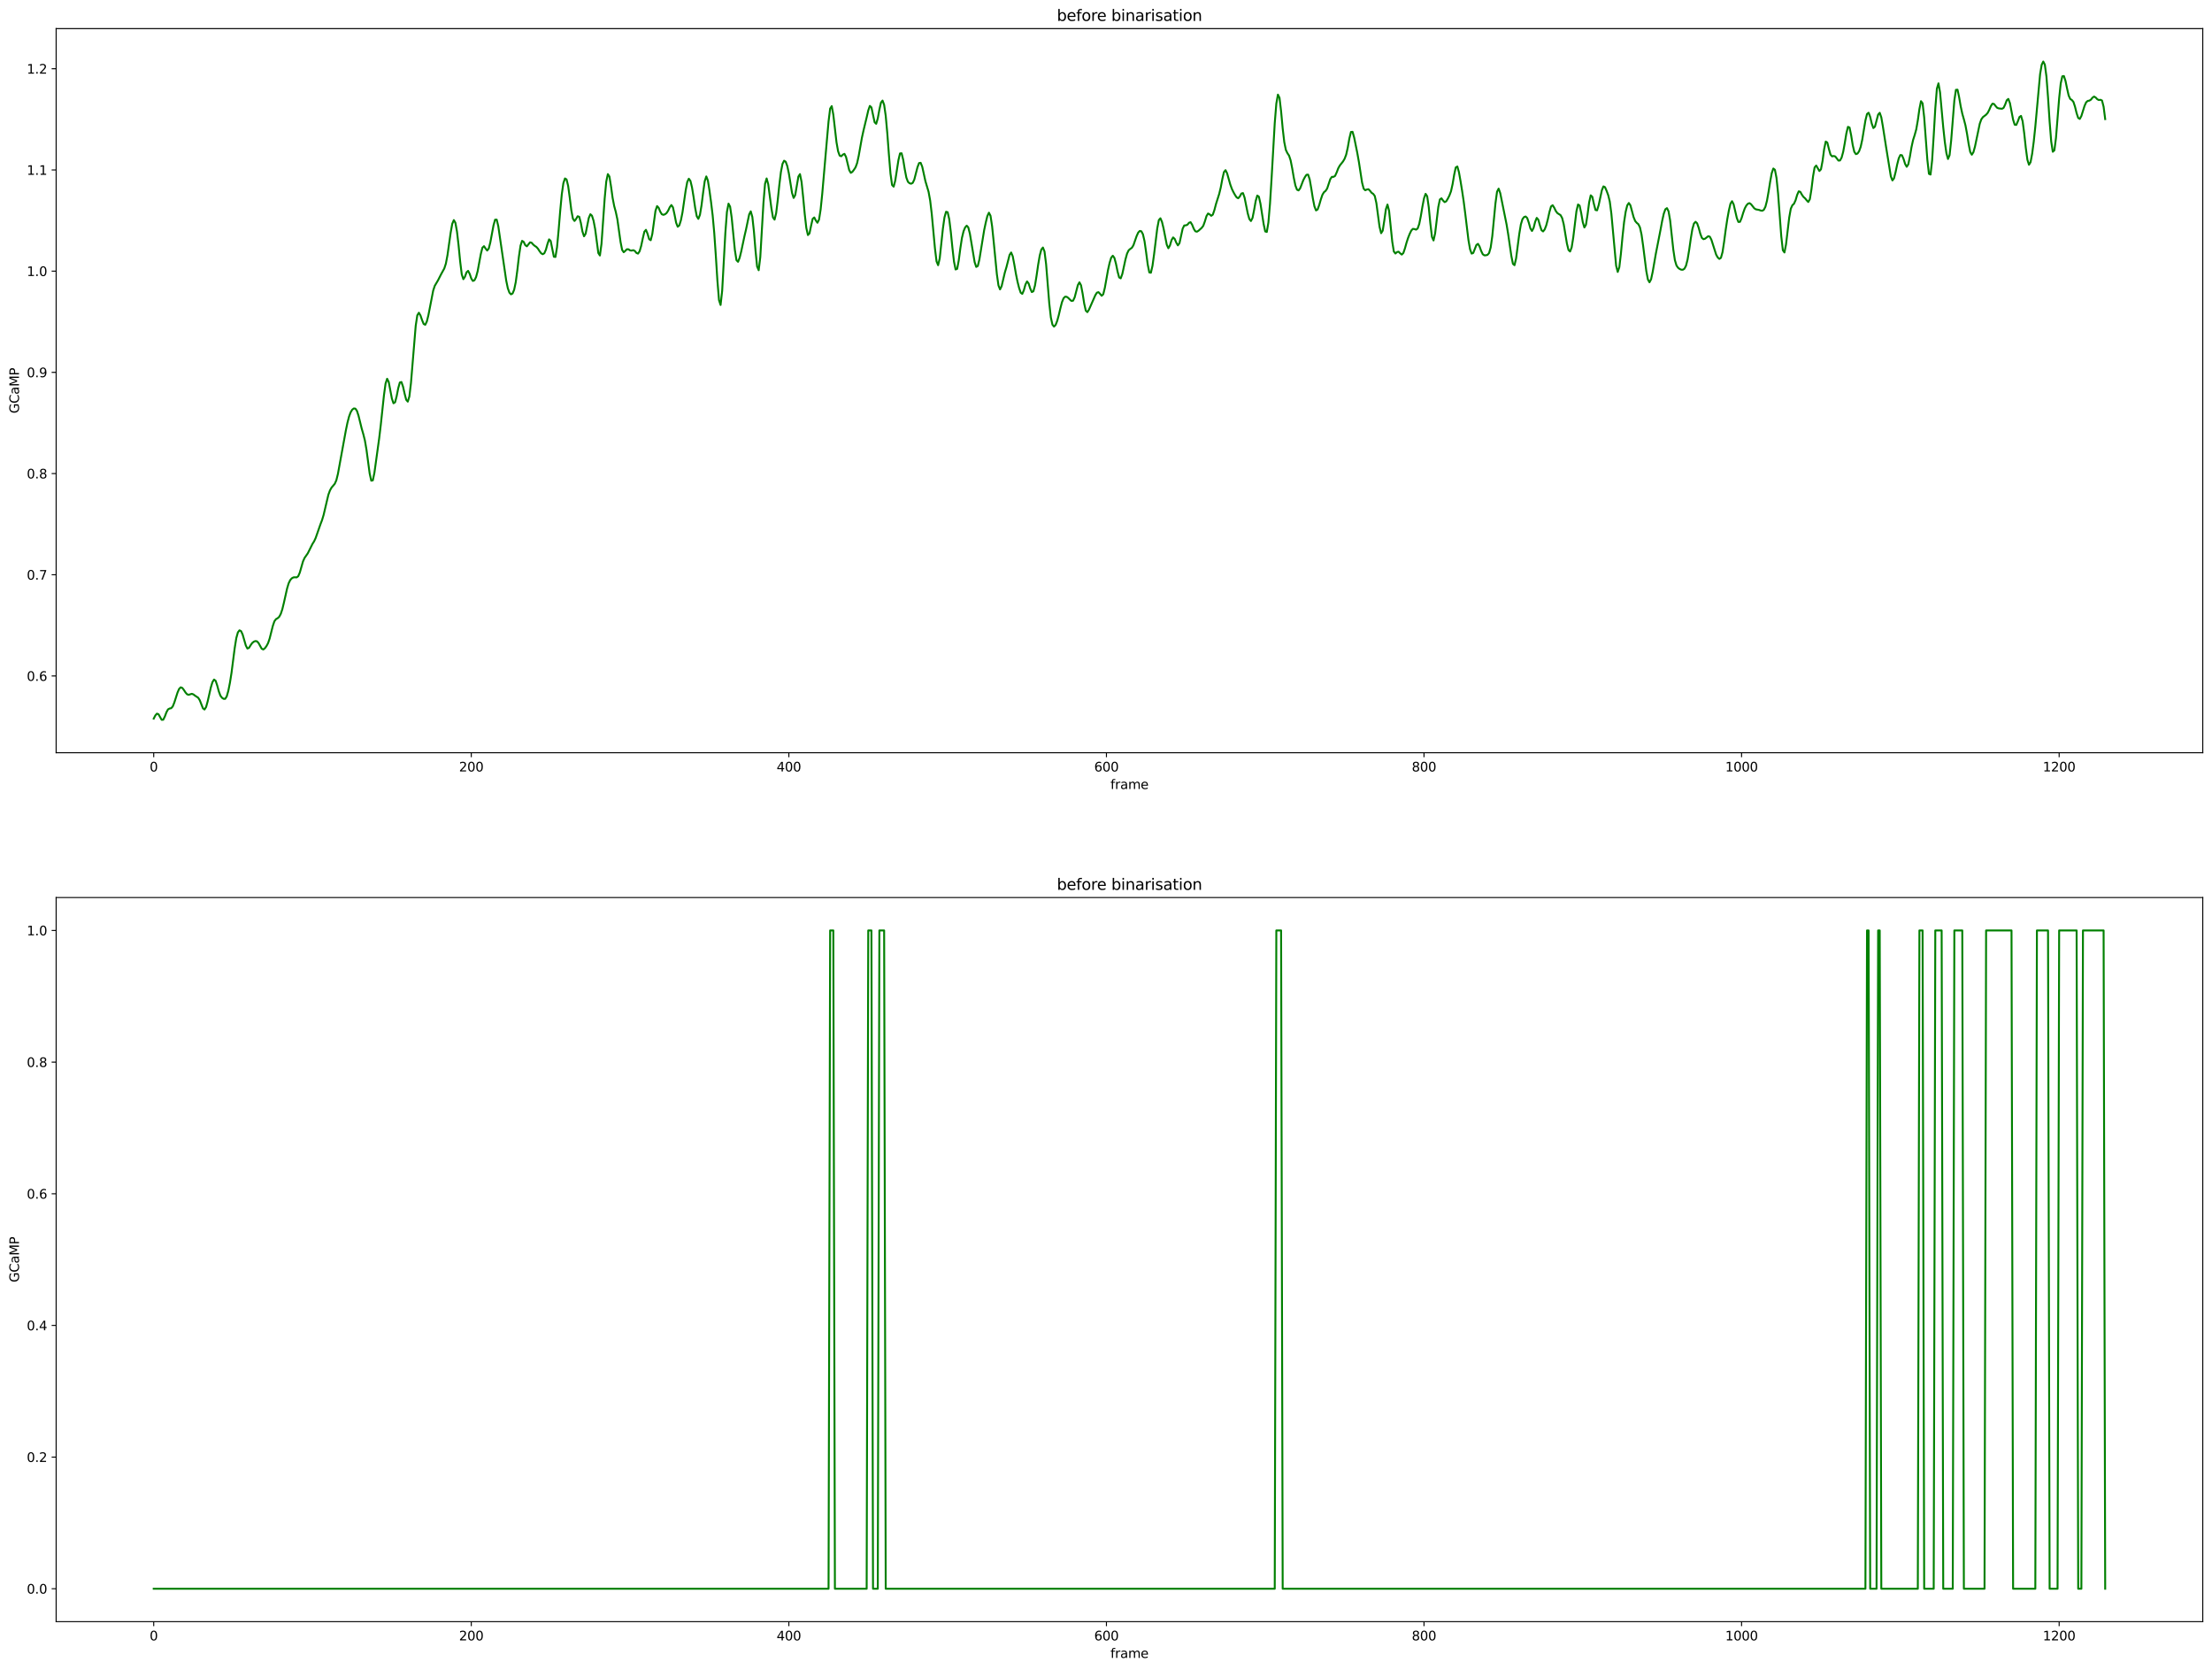 <?xml version="1.0" encoding="utf-8" standalone="no"?>
<!DOCTYPE svg PUBLIC "-//W3C//DTD SVG 1.1//EN"
  "http://www.w3.org/Graphics/SVG/1.1/DTD/svg11.dtd">
<svg height="1301.874pt" version="1.1" viewBox="0 0 1724.981 1301.874" width="1724.981pt" xmlns="http://www.w3.org/2000/svg" xmlns:xlink="http://www.w3.org/1999/xlink">
 <defs>
  <style type="text/css">*{stroke-linecap:butt;stroke-linejoin:round;}</style>
 </defs>
 <g id="figure_1">
  <g id="patch_1">
   <path d="M 0 1301.874 
L 1724.981 1301.874 
L 1724.981 0 
L 0 0 
z
" style="fill:#ffffff;"/>
  </g>
  <g id="axes_1">
   <g id="patch_2">
    <path d="M 43.781 586.864 
L 1717.781 586.864 
L 1717.781 22.318 
L 43.781 22.318 
z
" style="fill:#ffffff;"/>
   </g>
   <g id="matplotlib.axis_1">
    <g id="xtick_1">
     <g id="line2d_1">
      <defs>
       <path d="M 0 0 
L 0 3.5 
" id="m8b3dcf0c54" style="stroke:#000000;stroke-width:0.8;"/>
      </defs>
      <g>
       <use style="stroke:#000000;stroke-width:0.8;" x="119.872" xlink:href="#m8b3dcf0c54" y="586.864"/>
      </g>
     </g>
     <g id="text_1">
      <!-- 0 -->
      <g transform="translate(116.691 601.462)scale(0.1 -0.1)">
       <defs>
        <path d="M 2034 4250 
Q 1547 4250 1301 3770 
Q 1056 3291 1056 2328 
Q 1056 1369 1301 889 
Q 1547 409 2034 409 
Q 2525 409 2770 889 
Q 3016 1369 3016 2328 
Q 3016 3291 2770 3770 
Q 2525 4250 2034 4250 
z
M 2034 4750 
Q 2819 4750 3233 4129 
Q 3647 3509 3647 2328 
Q 3647 1150 3233 529 
Q 2819 -91 2034 -91 
Q 1250 -91 836 529 
Q 422 1150 422 2328 
Q 422 3509 836 4129 
Q 1250 4750 2034 4750 
z
" id="DejaVuSans-30" transform="scale(0.016)"/>
       </defs>
       <use xlink:href="#DejaVuSans-30"/>
      </g>
     </g>
    </g>
    <g id="xtick_2">
     <g id="line2d_2">
      <g>
       <use style="stroke:#000000;stroke-width:0.8;" x="367.524" xlink:href="#m8b3dcf0c54" y="586.864"/>
      </g>
     </g>
     <g id="text_2">
      <!-- 200 -->
      <g transform="translate(357.98 601.462)scale(0.1 -0.1)">
       <defs>
        <path d="M 1228 531 
L 3431 531 
L 3431 0 
L 469 0 
L 469 531 
Q 828 903 1448 1529 
Q 2069 2156 2228 2338 
Q 2531 2678 2651 2914 
Q 2772 3150 2772 3378 
Q 2772 3750 2511 3984 
Q 2250 4219 1831 4219 
Q 1534 4219 1204 4116 
Q 875 4013 500 3803 
L 500 4441 
Q 881 4594 1212 4672 
Q 1544 4750 1819 4750 
Q 2544 4750 2975 4387 
Q 3406 4025 3406 3419 
Q 3406 3131 3298 2873 
Q 3191 2616 2906 2266 
Q 2828 2175 2409 1742 
Q 1991 1309 1228 531 
z
" id="DejaVuSans-32" transform="scale(0.016)"/>
       </defs>
       <use xlink:href="#DejaVuSans-32"/>
       <use x="63.623" xlink:href="#DejaVuSans-30"/>
       <use x="127.246" xlink:href="#DejaVuSans-30"/>
      </g>
     </g>
    </g>
    <g id="xtick_3">
     <g id="line2d_3">
      <g>
       <use style="stroke:#000000;stroke-width:0.8;" x="615.175" xlink:href="#m8b3dcf0c54" y="586.864"/>
      </g>
     </g>
     <g id="text_3">
      <!-- 400 -->
      <g transform="translate(605.631 601.462)scale(0.1 -0.1)">
       <defs>
        <path d="M 2419 4116 
L 825 1625 
L 2419 1625 
L 2419 4116 
z
M 2253 4666 
L 3047 4666 
L 3047 1625 
L 3713 1625 
L 3713 1100 
L 3047 1100 
L 3047 0 
L 2419 0 
L 2419 1100 
L 313 1100 
L 313 1709 
L 2253 4666 
z
" id="DejaVuSans-34" transform="scale(0.016)"/>
       </defs>
       <use xlink:href="#DejaVuSans-34"/>
       <use x="63.623" xlink:href="#DejaVuSans-30"/>
       <use x="127.246" xlink:href="#DejaVuSans-30"/>
      </g>
     </g>
    </g>
    <g id="xtick_4">
     <g id="line2d_4">
      <g>
       <use style="stroke:#000000;stroke-width:0.8;" x="862.827" xlink:href="#m8b3dcf0c54" y="586.864"/>
      </g>
     </g>
     <g id="text_4">
      <!-- 600 -->
      <g transform="translate(853.283 601.462)scale(0.1 -0.1)">
       <defs>
        <path d="M 2113 2584 
Q 1688 2584 1439 2293 
Q 1191 2003 1191 1497 
Q 1191 994 1439 701 
Q 1688 409 2113 409 
Q 2538 409 2786 701 
Q 3034 994 3034 1497 
Q 3034 2003 2786 2293 
Q 2538 2584 2113 2584 
z
M 3366 4563 
L 3366 3988 
Q 3128 4100 2886 4159 
Q 2644 4219 2406 4219 
Q 1781 4219 1451 3797 
Q 1122 3375 1075 2522 
Q 1259 2794 1537 2939 
Q 1816 3084 2150 3084 
Q 2853 3084 3261 2657 
Q 3669 2231 3669 1497 
Q 3669 778 3244 343 
Q 2819 -91 2113 -91 
Q 1303 -91 875 529 
Q 447 1150 447 2328 
Q 447 3434 972 4092 
Q 1497 4750 2381 4750 
Q 2619 4750 2861 4703 
Q 3103 4656 3366 4563 
z
" id="DejaVuSans-36" transform="scale(0.016)"/>
       </defs>
       <use xlink:href="#DejaVuSans-36"/>
       <use x="63.623" xlink:href="#DejaVuSans-30"/>
       <use x="127.246" xlink:href="#DejaVuSans-30"/>
      </g>
     </g>
    </g>
    <g id="xtick_5">
     <g id="line2d_5">
      <g>
       <use style="stroke:#000000;stroke-width:0.8;" x="1110.478" xlink:href="#m8b3dcf0c54" y="586.864"/>
      </g>
     </g>
     <g id="text_5">
      <!-- 800 -->
      <g transform="translate(1100.934 601.462)scale(0.1 -0.1)">
       <defs>
        <path d="M 2034 2216 
Q 1584 2216 1326 1975 
Q 1069 1734 1069 1313 
Q 1069 891 1326 650 
Q 1584 409 2034 409 
Q 2484 409 2743 651 
Q 3003 894 3003 1313 
Q 3003 1734 2745 1975 
Q 2488 2216 2034 2216 
z
M 1403 2484 
Q 997 2584 770 2862 
Q 544 3141 544 3541 
Q 544 4100 942 4425 
Q 1341 4750 2034 4750 
Q 2731 4750 3128 4425 
Q 3525 4100 3525 3541 
Q 3525 3141 3298 2862 
Q 3072 2584 2669 2484 
Q 3125 2378 3379 2068 
Q 3634 1759 3634 1313 
Q 3634 634 3220 271 
Q 2806 -91 2034 -91 
Q 1263 -91 848 271 
Q 434 634 434 1313 
Q 434 1759 690 2068 
Q 947 2378 1403 2484 
z
M 1172 3481 
Q 1172 3119 1398 2916 
Q 1625 2713 2034 2713 
Q 2441 2713 2670 2916 
Q 2900 3119 2900 3481 
Q 2900 3844 2670 4047 
Q 2441 4250 2034 4250 
Q 1625 4250 1398 4047 
Q 1172 3844 1172 3481 
z
" id="DejaVuSans-38" transform="scale(0.016)"/>
       </defs>
       <use xlink:href="#DejaVuSans-38"/>
       <use x="63.623" xlink:href="#DejaVuSans-30"/>
       <use x="127.246" xlink:href="#DejaVuSans-30"/>
      </g>
     </g>
    </g>
    <g id="xtick_6">
     <g id="line2d_6">
      <g>
       <use style="stroke:#000000;stroke-width:0.8;" x="1358.129" xlink:href="#m8b3dcf0c54" y="586.864"/>
      </g>
     </g>
     <g id="text_6">
      <!-- 1000 -->
      <g transform="translate(1345.404 601.462)scale(0.1 -0.1)">
       <defs>
        <path d="M 794 531 
L 1825 531 
L 1825 4091 
L 703 3866 
L 703 4441 
L 1819 4666 
L 2450 4666 
L 2450 531 
L 3481 531 
L 3481 0 
L 794 0 
L 794 531 
z
" id="DejaVuSans-31" transform="scale(0.016)"/>
       </defs>
       <use xlink:href="#DejaVuSans-31"/>
       <use x="63.623" xlink:href="#DejaVuSans-30"/>
       <use x="127.246" xlink:href="#DejaVuSans-30"/>
       <use x="190.869" xlink:href="#DejaVuSans-30"/>
      </g>
     </g>
    </g>
    <g id="xtick_7">
     <g id="line2d_7">
      <g>
       <use style="stroke:#000000;stroke-width:0.8;" x="1605.781" xlink:href="#m8b3dcf0c54" y="586.864"/>
      </g>
     </g>
     <g id="text_7">
      <!-- 1200 -->
      <g transform="translate(1593.056 601.462)scale(0.1 -0.1)">
       <use xlink:href="#DejaVuSans-31"/>
       <use x="63.623" xlink:href="#DejaVuSans-32"/>
       <use x="127.246" xlink:href="#DejaVuSans-30"/>
       <use x="190.869" xlink:href="#DejaVuSans-30"/>
      </g>
     </g>
    </g>
    <g id="text_8">
     <!-- frame -->
     <g transform="translate(865.955 615.14)scale(0.1 -0.1)">
      <defs>
       <path d="M 2375 4863 
L 2375 4384 
L 1825 4384 
Q 1516 4384 1395 4259 
Q 1275 4134 1275 3809 
L 1275 3500 
L 2222 3500 
L 2222 3053 
L 1275 3053 
L 1275 0 
L 697 0 
L 697 3053 
L 147 3053 
L 147 3500 
L 697 3500 
L 697 3744 
Q 697 4328 969 4595 
Q 1241 4863 1831 4863 
L 2375 4863 
z
" id="DejaVuSans-66" transform="scale(0.016)"/>
       <path d="M 2631 2963 
Q 2534 3019 2420 3045 
Q 2306 3072 2169 3072 
Q 1681 3072 1420 2755 
Q 1159 2438 1159 1844 
L 1159 0 
L 581 0 
L 581 3500 
L 1159 3500 
L 1159 2956 
Q 1341 3275 1631 3429 
Q 1922 3584 2338 3584 
Q 2397 3584 2469 3576 
Q 2541 3569 2628 3553 
L 2631 2963 
z
" id="DejaVuSans-72" transform="scale(0.016)"/>
       <path d="M 2194 1759 
Q 1497 1759 1228 1600 
Q 959 1441 959 1056 
Q 959 750 1161 570 
Q 1363 391 1709 391 
Q 2188 391 2477 730 
Q 2766 1069 2766 1631 
L 2766 1759 
L 2194 1759 
z
M 3341 1997 
L 3341 0 
L 2766 0 
L 2766 531 
Q 2569 213 2275 61 
Q 1981 -91 1556 -91 
Q 1019 -91 701 211 
Q 384 513 384 1019 
Q 384 1609 779 1909 
Q 1175 2209 1959 2209 
L 2766 2209 
L 2766 2266 
Q 2766 2663 2505 2880 
Q 2244 3097 1772 3097 
Q 1472 3097 1187 3025 
Q 903 2953 641 2809 
L 641 3341 
Q 956 3463 1253 3523 
Q 1550 3584 1831 3584 
Q 2591 3584 2966 3190 
Q 3341 2797 3341 1997 
z
" id="DejaVuSans-61" transform="scale(0.016)"/>
       <path d="M 3328 2828 
Q 3544 3216 3844 3400 
Q 4144 3584 4550 3584 
Q 5097 3584 5394 3201 
Q 5691 2819 5691 2113 
L 5691 0 
L 5113 0 
L 5113 2094 
Q 5113 2597 4934 2840 
Q 4756 3084 4391 3084 
Q 3944 3084 3684 2787 
Q 3425 2491 3425 1978 
L 3425 0 
L 2847 0 
L 2847 2094 
Q 2847 2600 2669 2842 
Q 2491 3084 2119 3084 
Q 1678 3084 1418 2786 
Q 1159 2488 1159 1978 
L 1159 0 
L 581 0 
L 581 3500 
L 1159 3500 
L 1159 2956 
Q 1356 3278 1631 3431 
Q 1906 3584 2284 3584 
Q 2666 3584 2933 3390 
Q 3200 3197 3328 2828 
z
" id="DejaVuSans-6d" transform="scale(0.016)"/>
       <path d="M 3597 1894 
L 3597 1613 
L 953 1613 
Q 991 1019 1311 708 
Q 1631 397 2203 397 
Q 2534 397 2845 478 
Q 3156 559 3463 722 
L 3463 178 
Q 3153 47 2828 -22 
Q 2503 -91 2169 -91 
Q 1331 -91 842 396 
Q 353 884 353 1716 
Q 353 2575 817 3079 
Q 1281 3584 2069 3584 
Q 2775 3584 3186 3129 
Q 3597 2675 3597 1894 
z
M 3022 2063 
Q 3016 2534 2758 2815 
Q 2500 3097 2075 3097 
Q 1594 3097 1305 2825 
Q 1016 2553 972 2059 
L 3022 2063 
z
" id="DejaVuSans-65" transform="scale(0.016)"/>
      </defs>
      <use xlink:href="#DejaVuSans-66"/>
      <use x="35.205" xlink:href="#DejaVuSans-72"/>
      <use x="76.318" xlink:href="#DejaVuSans-61"/>
      <use x="137.598" xlink:href="#DejaVuSans-6d"/>
      <use x="235.01" xlink:href="#DejaVuSans-65"/>
     </g>
    </g>
   </g>
   <g id="matplotlib.axis_2">
    <g id="ytick_1">
     <g id="line2d_8">
      <defs>
       <path d="M 0 0 
L -3.5 0 
" id="m8c60f20d7f" style="stroke:#000000;stroke-width:0.8;"/>
      </defs>
      <g>
       <use style="stroke:#000000;stroke-width:0.8;" x="43.781" xlink:href="#m8c60f20d7f" y="527.021"/>
      </g>
     </g>
     <g id="text_9">
      <!-- 0.6 -->
      <g transform="translate(20.878 530.82)scale(0.1 -0.1)">
       <defs>
        <path d="M 684 794 
L 1344 794 
L 1344 0 
L 684 0 
L 684 794 
z
" id="DejaVuSans-2e" transform="scale(0.016)"/>
       </defs>
       <use xlink:href="#DejaVuSans-30"/>
       <use x="63.623" xlink:href="#DejaVuSans-2e"/>
       <use x="95.41" xlink:href="#DejaVuSans-36"/>
      </g>
     </g>
    </g>
    <g id="ytick_2">
     <g id="line2d_9">
      <g>
       <use style="stroke:#000000;stroke-width:0.8;" x="43.781" xlink:href="#m8c60f20d7f" y="448.115"/>
      </g>
     </g>
     <g id="text_10">
      <!-- 0.7 -->
      <g transform="translate(20.878 451.915)scale(0.1 -0.1)">
       <defs>
        <path d="M 525 4666 
L 3525 4666 
L 3525 4397 
L 1831 0 
L 1172 0 
L 2766 4134 
L 525 4134 
L 525 4666 
z
" id="DejaVuSans-37" transform="scale(0.016)"/>
       </defs>
       <use xlink:href="#DejaVuSans-30"/>
       <use x="63.623" xlink:href="#DejaVuSans-2e"/>
       <use x="95.41" xlink:href="#DejaVuSans-37"/>
      </g>
     </g>
    </g>
    <g id="ytick_3">
     <g id="line2d_10">
      <g>
       <use style="stroke:#000000;stroke-width:0.8;" x="43.781" xlink:href="#m8c60f20d7f" y="369.209"/>
      </g>
     </g>
     <g id="text_11">
      <!-- 0.8 -->
      <g transform="translate(20.878 373.009)scale(0.1 -0.1)">
       <use xlink:href="#DejaVuSans-30"/>
       <use x="63.623" xlink:href="#DejaVuSans-2e"/>
       <use x="95.41" xlink:href="#DejaVuSans-38"/>
      </g>
     </g>
    </g>
    <g id="ytick_4">
     <g id="line2d_11">
      <g>
       <use style="stroke:#000000;stroke-width:0.8;" x="43.781" xlink:href="#m8c60f20d7f" y="290.304"/>
      </g>
     </g>
     <g id="text_12">
      <!-- 0.9 -->
      <g transform="translate(20.878 294.103)scale(0.1 -0.1)">
       <defs>
        <path d="M 703 97 
L 703 672 
Q 941 559 1184 500 
Q 1428 441 1663 441 
Q 2288 441 2617 861 
Q 2947 1281 2994 2138 
Q 2813 1869 2534 1725 
Q 2256 1581 1919 1581 
Q 1219 1581 811 2004 
Q 403 2428 403 3163 
Q 403 3881 828 4315 
Q 1253 4750 1959 4750 
Q 2769 4750 3195 4129 
Q 3622 3509 3622 2328 
Q 3622 1225 3098 567 
Q 2575 -91 1691 -91 
Q 1453 -91 1209 -44 
Q 966 3 703 97 
z
M 1959 2075 
Q 2384 2075 2632 2365 
Q 2881 2656 2881 3163 
Q 2881 3666 2632 3958 
Q 2384 4250 1959 4250 
Q 1534 4250 1286 3958 
Q 1038 3666 1038 3163 
Q 1038 2656 1286 2365 
Q 1534 2075 1959 2075 
z
" id="DejaVuSans-39" transform="scale(0.016)"/>
       </defs>
       <use xlink:href="#DejaVuSans-30"/>
       <use x="63.623" xlink:href="#DejaVuSans-2e"/>
       <use x="95.41" xlink:href="#DejaVuSans-39"/>
      </g>
     </g>
    </g>
    <g id="ytick_5">
     <g id="line2d_12">
      <g>
       <use style="stroke:#000000;stroke-width:0.8;" x="43.781" xlink:href="#m8c60f20d7f" y="211.398"/>
      </g>
     </g>
     <g id="text_13">
      <!-- 1.0 -->
      <g transform="translate(20.878 215.197)scale(0.1 -0.1)">
       <use xlink:href="#DejaVuSans-31"/>
       <use x="63.623" xlink:href="#DejaVuSans-2e"/>
       <use x="95.41" xlink:href="#DejaVuSans-30"/>
      </g>
     </g>
    </g>
    <g id="ytick_6">
     <g id="line2d_13">
      <g>
       <use style="stroke:#000000;stroke-width:0.8;" x="43.781" xlink:href="#m8c60f20d7f" y="132.492"/>
      </g>
     </g>
     <g id="text_14">
      <!-- 1.1 -->
      <g transform="translate(20.878 136.291)scale(0.1 -0.1)">
       <use xlink:href="#DejaVuSans-31"/>
       <use x="63.623" xlink:href="#DejaVuSans-2e"/>
       <use x="95.41" xlink:href="#DejaVuSans-31"/>
      </g>
     </g>
    </g>
    <g id="ytick_7">
     <g id="line2d_14">
      <g>
       <use style="stroke:#000000;stroke-width:0.8;" x="43.781" xlink:href="#m8c60f20d7f" y="53.586"/>
      </g>
     </g>
     <g id="text_15">
      <!-- 1.2 -->
      <g transform="translate(20.878 57.385)scale(0.1 -0.1)">
       <use xlink:href="#DejaVuSans-31"/>
       <use x="63.623" xlink:href="#DejaVuSans-2e"/>
       <use x="95.41" xlink:href="#DejaVuSans-32"/>
      </g>
     </g>
    </g>
    <g id="text_16">
     <!-- GCaMP -->
     <g transform="translate(14.798 322.349)rotate(-90)scale(0.1 -0.1)">
      <defs>
       <path d="M 3809 666 
L 3809 1919 
L 2778 1919 
L 2778 2438 
L 4434 2438 
L 4434 434 
Q 4069 175 3628 42 
Q 3188 -91 2688 -91 
Q 1594 -91 976 548 
Q 359 1188 359 2328 
Q 359 3472 976 4111 
Q 1594 4750 2688 4750 
Q 3144 4750 3555 4637 
Q 3966 4525 4313 4306 
L 4313 3634 
Q 3963 3931 3569 4081 
Q 3175 4231 2741 4231 
Q 1884 4231 1454 3753 
Q 1025 3275 1025 2328 
Q 1025 1384 1454 906 
Q 1884 428 2741 428 
Q 3075 428 3337 486 
Q 3600 544 3809 666 
z
" id="DejaVuSans-47" transform="scale(0.016)"/>
       <path d="M 4122 4306 
L 4122 3641 
Q 3803 3938 3442 4084 
Q 3081 4231 2675 4231 
Q 1875 4231 1450 3742 
Q 1025 3253 1025 2328 
Q 1025 1406 1450 917 
Q 1875 428 2675 428 
Q 3081 428 3442 575 
Q 3803 722 4122 1019 
L 4122 359 
Q 3791 134 3420 21 
Q 3050 -91 2638 -91 
Q 1578 -91 968 557 
Q 359 1206 359 2328 
Q 359 3453 968 4101 
Q 1578 4750 2638 4750 
Q 3056 4750 3426 4639 
Q 3797 4528 4122 4306 
z
" id="DejaVuSans-43" transform="scale(0.016)"/>
       <path d="M 628 4666 
L 1569 4666 
L 2759 1491 
L 3956 4666 
L 4897 4666 
L 4897 0 
L 4281 0 
L 4281 4097 
L 3078 897 
L 2444 897 
L 1241 4097 
L 1241 0 
L 628 0 
L 628 4666 
z
" id="DejaVuSans-4d" transform="scale(0.016)"/>
       <path d="M 1259 4147 
L 1259 2394 
L 2053 2394 
Q 2494 2394 2734 2622 
Q 2975 2850 2975 3272 
Q 2975 3691 2734 3919 
Q 2494 4147 2053 4147 
L 1259 4147 
z
M 628 4666 
L 2053 4666 
Q 2838 4666 3239 4311 
Q 3641 3956 3641 3272 
Q 3641 2581 3239 2228 
Q 2838 1875 2053 1875 
L 1259 1875 
L 1259 0 
L 628 0 
L 628 4666 
z
" id="DejaVuSans-50" transform="scale(0.016)"/>
      </defs>
      <use xlink:href="#DejaVuSans-47"/>
      <use x="77.49" xlink:href="#DejaVuSans-43"/>
      <use x="147.314" xlink:href="#DejaVuSans-61"/>
      <use x="208.594" xlink:href="#DejaVuSans-4d"/>
      <use x="294.873" xlink:href="#DejaVuSans-50"/>
     </g>
    </g>
   </g>
   <g id="line2d_15">
    <path clip-path="url(#p23403ece9e)" d="M 119.872 560.256 
L 121.11 557.843 
L 122.349 556.4 
L 123.587 556.835 
L 126.063 561.202 
L 127.302 561.136 
L 128.54 558.652 
L 129.778 555.356 
L 131.016 553.077 
L 132.255 552.382 
L 133.493 552.149 
L 134.731 550.754 
L 135.97 547.66 
L 138.446 539.923 
L 139.684 537.107 
L 140.923 535.868 
L 142.161 536.338 
L 143.399 537.939 
L 144.637 539.858 
L 145.876 541.291 
L 147.114 541.692 
L 149.59 540.941 
L 150.829 541.39 
L 152.067 542.345 
L 154.543 543.975 
L 155.782 545.926 
L 158.258 552.228 
L 159.496 553.16 
L 160.735 551.186 
L 161.973 546.705 
L 164.449 535.845 
L 165.688 531.803 
L 166.926 529.808 
L 168.164 530.771 
L 169.402 534.48 
L 170.641 539.051 
L 171.879 542.381 
L 173.117 544.026 
L 174.355 544.838 
L 175.594 544.853 
L 176.832 542.92 
L 178.07 538.524 
L 179.309 532.296 
L 180.547 524.523 
L 183.023 505.289 
L 184.262 497.521 
L 185.5 493.067 
L 186.738 491.45 
L 187.976 492.038 
L 189.215 494.685 
L 191.691 503.255 
L 192.929 505.613 
L 194.168 505.126 
L 195.406 503.099 
L 196.644 501.327 
L 197.882 500.312 
L 199.121 499.812 
L 200.359 499.99 
L 201.597 501.296 
L 204.074 505.754 
L 205.312 506.362 
L 206.55 505.423 
L 207.788 503.765 
L 209.027 501.451 
L 210.265 497.858 
L 212.741 488.039 
L 213.98 484.402 
L 215.218 482.703 
L 216.456 482.028 
L 217.694 480.939 
L 218.933 478.678 
L 220.171 474.962 
L 221.409 469.874 
L 223.886 458.807 
L 225.124 454.701 
L 226.362 452.188 
L 227.601 450.842 
L 228.839 450.16 
L 230.077 450.079 
L 231.315 450.175 
L 232.554 449.275 
L 233.792 446.417 
L 236.268 437.759 
L 237.507 434.984 
L 239.983 431.459 
L 243.698 424.032 
L 244.936 422.075 
L 246.174 419.412 
L 249.889 408.785 
L 251.127 405.563 
L 252.366 401.46 
L 256.08 385.706 
L 257.319 382.356 
L 258.557 380.142 
L 261.033 377.235 
L 262.272 374.479 
L 263.51 369.511 
L 269.701 335.617 
L 270.94 329.638 
L 272.178 324.862 
L 273.416 321.493 
L 274.654 319.426 
L 275.893 318.447 
L 277.131 318.579 
L 278.369 320.354 
L 279.607 324.16 
L 282.084 334.201 
L 283.322 338.485 
L 284.56 343.435 
L 285.799 350.695 
L 288.275 369.153 
L 289.513 374.755 
L 290.752 374.491 
L 291.99 368.531 
L 295.705 341.644 
L 296.943 331.289 
L 299.419 308.138 
L 300.658 299.089 
L 301.896 295.3 
L 303.134 297.784 
L 305.611 310.771 
L 306.849 314.396 
L 308.087 313.649 
L 309.326 308.908 
L 310.564 302.622 
L 311.802 298.21 
L 313.04 297.835 
L 314.279 301.356 
L 315.517 306.86 
L 316.755 311.65 
L 317.993 313.13 
L 319.232 309.15 
L 320.47 298.81 
L 324.185 253.976 
L 325.423 245.82 
L 326.661 243.827 
L 327.899 245.949 
L 329.138 249.544 
L 330.376 252.576 
L 331.614 253.214 
L 332.852 250.688 
L 334.091 245.707 
L 337.805 226.589 
L 339.044 222.838 
L 341.52 218.646 
L 343.997 213.79 
L 346.473 209.301 
L 347.711 205.493 
L 348.95 198.983 
L 351.426 181.473 
L 352.665 174.531 
L 353.903 171.593 
L 355.141 173.731 
L 356.379 180.605 
L 357.618 191.373 
L 358.856 203.936 
L 360.094 213.924 
L 361.332 217.665 
L 362.571 215.807 
L 363.809 212.333 
L 365.047 211.166 
L 366.285 213.535 
L 367.524 217.158 
L 368.762 219.037 
L 370 218.511 
L 371.238 216.034 
L 372.477 211.443 
L 374.953 198.069 
L 376.191 193.124 
L 377.43 191.93 
L 378.668 193.756 
L 379.906 195.324 
L 381.144 193.775 
L 382.383 188.904 
L 384.859 175.671 
L 386.097 171.273 
L 387.336 171.243 
L 388.574 176.323 
L 394.765 218.775 
L 396.004 224.721 
L 397.242 228.134 
L 398.48 229.477 
L 399.718 228.825 
L 400.957 225.858 
L 402.195 219.942 
L 403.433 210.716 
L 404.671 200.031 
L 405.91 191.542 
L 407.148 187.779 
L 408.386 188.575 
L 409.624 191.149 
L 410.863 192.032 
L 413.339 188.954 
L 414.577 189.261 
L 415.816 190.675 
L 417.054 191.732 
L 418.292 192.522 
L 419.53 193.906 
L 420.769 195.84 
L 422.007 197.49 
L 423.245 198.196 
L 424.483 197.463 
L 425.722 194.658 
L 426.96 190.127 
L 428.198 186.613 
L 429.436 187.841 
L 431.913 200.141 
L 433.151 200.344 
L 434.39 192.739 
L 435.628 179.436 
L 436.866 164.425 
L 438.104 151.428 
L 439.343 142.788 
L 440.581 139.133 
L 441.819 139.899 
L 443.057 144.96 
L 444.296 153.987 
L 445.534 163.924 
L 446.772 170.51 
L 448.01 172.267 
L 449.249 170.725 
L 450.487 168.593 
L 451.725 169.043 
L 452.963 173.782 
L 454.202 180.484 
L 455.44 184.232 
L 456.678 182.242 
L 459.155 169.919 
L 460.393 167.033 
L 461.631 168.173 
L 462.869 172.066 
L 464.108 178.574 
L 466.584 197.259 
L 467.822 199.195 
L 469.061 190.145 
L 471.537 154.808 
L 472.775 141.574 
L 474.014 135.749 
L 475.252 137.632 
L 476.49 145.323 
L 477.729 154.248 
L 478.967 160.665 
L 480.205 165.192 
L 481.443 170.987 
L 483.92 188.611 
L 485.158 194.837 
L 486.396 196.644 
L 487.635 195.582 
L 488.873 194.313 
L 490.111 194.378 
L 491.349 195.212 
L 492.588 195.38 
L 493.826 195.04 
L 495.064 195.662 
L 496.302 197.202 
L 497.541 197.741 
L 498.779 195.904 
L 500.017 191.71 
L 501.255 185.901 
L 502.494 180.647 
L 503.732 179.181 
L 504.97 182.235 
L 506.208 186.443 
L 507.447 187.294 
L 508.685 182.425 
L 511.161 164.393 
L 512.4 160.69 
L 513.638 162.01 
L 514.876 165.015 
L 516.114 167.039 
L 517.353 167.496 
L 518.591 167.059 
L 519.829 166.074 
L 521.068 164.176 
L 522.306 161.534 
L 523.544 159.862 
L 524.782 161.643 
L 526.021 167.297 
L 527.259 173.643 
L 528.497 176.776 
L 529.735 175.739 
L 530.974 171.809 
L 532.212 165.652 
L 534.688 148.585 
L 535.927 141.912 
L 537.165 139.329 
L 538.403 140.987 
L 539.641 146.064 
L 540.88 153.634 
L 542.118 162.085 
L 543.356 168.602 
L 544.594 170.629 
L 545.833 167.506 
L 547.071 160.087 
L 548.309 150.229 
L 549.547 141.327 
L 550.786 137.553 
L 552.024 140.723 
L 553.262 148.483 
L 554.5 157.566 
L 555.739 167.822 
L 556.977 181.439 
L 558.215 199.276 
L 559.453 218.752 
L 560.692 233.972 
L 561.93 237.771 
L 563.168 226.663 
L 565.645 181.636 
L 566.883 165.213 
L 568.121 158.771 
L 569.36 161.127 
L 570.598 169.741 
L 573.074 194.943 
L 574.313 202.842 
L 575.551 204.114 
L 576.789 201.048 
L 578.027 196.019 
L 580.504 184.353 
L 581.742 179.045 
L 584.219 167.198 
L 585.457 164.771 
L 586.695 169.118 
L 587.933 180.415 
L 589.172 195.359 
L 590.41 207.774 
L 591.648 210.686 
L 592.886 200.481 
L 595.363 158.161 
L 596.601 143.287 
L 597.839 139.129 
L 599.078 143.61 
L 601.554 162.322 
L 602.792 169.54 
L 604.031 171.225 
L 605.269 166.173 
L 606.507 156.005 
L 607.746 144.177 
L 608.984 134.11 
L 610.222 127.744 
L 611.46 125.305 
L 612.699 126.084 
L 613.937 129.426 
L 615.175 135.174 
L 617.652 150.398 
L 618.89 154.321 
L 620.128 152.095 
L 622.605 137.686 
L 623.843 135.747 
L 625.081 141.849 
L 626.319 153.745 
L 627.558 166.925 
L 628.796 177.726 
L 630.034 183.25 
L 631.272 181.962 
L 632.511 175.988 
L 633.749 170.577 
L 634.987 169.544 
L 636.225 171.929 
L 637.464 173.666 
L 638.702 171.228 
L 639.94 163.405 
L 641.178 151.411 
L 644.893 108.648 
L 646.131 94.658 
L 647.37 84.66 
L 648.608 82.741 
L 649.846 89.409 
L 652.323 110.9 
L 653.561 117.908 
L 654.799 121.343 
L 656.038 121.827 
L 657.276 120.569 
L 658.514 119.954 
L 659.752 122.337 
L 662.229 132.608 
L 663.467 134.748 
L 664.705 133.989 
L 665.944 132.329 
L 667.182 130.452 
L 668.42 127.106 
L 669.658 121.414 
L 672.135 107.433 
L 673.373 101.775 
L 675.85 91.509 
L 677.088 86.151 
L 678.326 82.579 
L 679.564 83.731 
L 682.041 95.304 
L 683.279 96.515 
L 684.517 92.318 
L 685.756 85.517 
L 686.994 80.024 
L 688.232 78.409 
L 689.471 81.702 
L 690.709 90.312 
L 691.947 103.935 
L 693.185 120.427 
L 694.424 135.349 
L 695.662 144.222 
L 696.9 145.525 
L 698.138 140.857 
L 700.615 124.842 
L 701.853 119.618 
L 703.091 119.5 
L 704.33 124.492 
L 705.568 132.081 
L 706.806 138.482 
L 708.044 141.739 
L 709.283 142.872 
L 710.521 143.238 
L 711.759 142.597 
L 712.997 139.998 
L 715.474 130.382 
L 716.712 127.15 
L 717.95 126.926 
L 719.189 129.981 
L 721.665 141.251 
L 724.142 149.588 
L 725.38 156.427 
L 726.618 166.886 
L 729.095 193.644 
L 730.333 203.752 
L 731.571 206.762 
L 732.81 201.542 
L 735.286 178.343 
L 736.524 169.468 
L 737.763 165.105 
L 739.001 165.447 
L 740.239 170.862 
L 741.477 180.901 
L 742.716 193.144 
L 743.954 203.963 
L 745.192 210.1 
L 746.43 209.603 
L 747.669 202.979 
L 748.907 193.601 
L 750.145 185.521 
L 751.383 180.397 
L 752.622 177.347 
L 753.86 175.937 
L 755.098 177.291 
L 756.336 182.148 
L 760.051 204.379 
L 761.289 208.099 
L 762.528 207.393 
L 763.766 202.26 
L 767.481 179.396 
L 768.719 173.54 
L 769.957 168.47 
L 771.195 165.822 
L 772.434 168.246 
L 773.672 176.438 
L 774.91 188.44 
L 777.387 213.836 
L 778.625 222.501 
L 779.863 225.631 
L 781.102 223.114 
L 783.578 212.552 
L 784.816 208.416 
L 787.293 198.748 
L 788.531 196.862 
L 789.769 199.823 
L 791.008 206.311 
L 792.246 213.509 
L 793.484 219.61 
L 794.722 224.505 
L 795.961 228.176 
L 797.199 229.128 
L 798.437 226.301 
L 799.675 221.801 
L 800.914 219.416 
L 802.152 221.004 
L 803.39 224.913 
L 804.628 227.709 
L 805.867 227.114 
L 807.105 222.608 
L 808.343 214.985 
L 809.581 206.406 
L 810.82 199.213 
L 812.058 194.549 
L 813.296 192.98 
L 814.534 196.09 
L 815.773 205.875 
L 818.249 236.557 
L 819.488 247.511 
L 820.726 253.122 
L 821.964 254.622 
L 823.202 253.329 
L 824.441 250.168 
L 825.679 245.634 
L 826.917 240.342 
L 828.155 235.587 
L 829.394 232.525 
L 830.632 231.304 
L 831.87 231.421 
L 833.108 232.307 
L 834.347 233.576 
L 835.585 234.661 
L 836.823 234.413 
L 838.061 231.815 
L 840.538 222.292 
L 841.776 220.112 
L 843.014 222.413 
L 844.253 228.857 
L 845.491 236.702 
L 846.729 242.178 
L 847.967 243.354 
L 849.206 241.425 
L 854.159 230.155 
L 855.397 228.18 
L 856.635 227.782 
L 857.873 229.098 
L 859.112 230.589 
L 860.35 229.42 
L 861.588 224.359 
L 864.065 210.485 
L 865.303 204.937 
L 866.541 200.91 
L 867.78 199.373 
L 869.018 201.011 
L 870.256 205.579 
L 871.494 211.627 
L 872.733 216.29 
L 873.971 217.017 
L 875.209 213.635 
L 877.686 202.152 
L 878.924 197.708 
L 880.162 195.151 
L 881.4 194.06 
L 882.639 193.22 
L 883.877 191.219 
L 886.353 184.095 
L 887.592 181.363 
L 888.83 180.06 
L 890.068 180.336 
L 891.306 182.674 
L 892.545 188.098 
L 893.783 196.75 
L 895.021 206.199 
L 896.259 212.375 
L 897.498 212.638 
L 898.736 207.29 
L 899.974 198.33 
L 902.451 178.112 
L 903.689 171.618 
L 904.927 170.18 
L 906.166 173.032 
L 907.404 178.201 
L 909.88 190.787 
L 911.119 193.544 
L 912.357 191.372 
L 913.595 187.2 
L 914.833 185.121 
L 916.072 186.269 
L 917.31 189.209 
L 918.548 191.302 
L 919.786 189.618 
L 922.263 178.308 
L 923.501 175.787 
L 924.739 175.694 
L 925.978 175.204 
L 927.216 173.685 
L 928.454 173.239 
L 929.692 175.251 
L 930.931 178.348 
L 932.169 180.335 
L 933.407 180.642 
L 934.645 179.884 
L 937.122 177.648 
L 938.36 176.027 
L 939.598 172.601 
L 940.837 168.507 
L 942.075 166.464 
L 943.313 167.102 
L 944.551 168.258 
L 945.79 167.354 
L 947.028 163.756 
L 948.266 159.062 
L 950.743 151.261 
L 951.981 146.156 
L 953.219 139.576 
L 954.458 134.167 
L 955.696 132.669 
L 956.934 135.127 
L 959.411 143.857 
L 960.649 147.26 
L 961.887 149.838 
L 963.125 152.037 
L 964.364 153.899 
L 965.602 154.573 
L 966.84 153.195 
L 968.078 150.865 
L 969.317 150.545 
L 970.555 154.086 
L 973.031 166.386 
L 974.27 170.746 
L 975.508 172.335 
L 976.746 169.952 
L 977.984 163.791 
L 979.223 156.697 
L 980.461 152.472 
L 981.699 153.317 
L 982.937 158.774 
L 985.414 174.632 
L 986.652 180.447 
L 987.891 180.844 
L 989.129 173.505 
L 990.367 158.982 
L 991.605 139.244 
L 994.082 95.941 
L 995.32 80.742 
L 996.558 73.772 
L 997.797 76.261 
L 999.035 86.792 
L 1000.273 100.098 
L 1001.511 110.777 
L 1002.75 116.878 
L 1003.988 119.46 
L 1005.226 121.275 
L 1006.464 125.026 
L 1007.703 131.307 
L 1008.941 138.571 
L 1010.179 144.582 
L 1011.417 147.87 
L 1012.656 148.457 
L 1013.894 146.851 
L 1016.37 140.416 
L 1017.609 138.047 
L 1018.847 136.261 
L 1020.085 136.134 
L 1021.323 139.796 
L 1022.562 146.872 
L 1023.8 154.687 
L 1025.038 160.943 
L 1026.276 164.048 
L 1027.515 163.327 
L 1028.753 159.896 
L 1029.991 155.604 
L 1031.23 151.931 
L 1032.468 149.853 
L 1033.706 148.86 
L 1034.944 147.014 
L 1037.421 139.592 
L 1038.659 137.869 
L 1039.897 137.9 
L 1041.136 137.158 
L 1042.374 134.429 
L 1043.612 131.197 
L 1044.85 128.993 
L 1047.327 125.881 
L 1048.565 123.787 
L 1049.803 120.521 
L 1051.042 114.965 
L 1052.28 107.926 
L 1053.518 102.884 
L 1054.756 102.764 
L 1055.995 107.103 
L 1058.471 119.313 
L 1059.709 126.297 
L 1062.186 142.393 
L 1063.424 147.107 
L 1064.662 148.341 
L 1065.901 147.741 
L 1067.139 147.524 
L 1068.377 148.74 
L 1069.615 150.335 
L 1070.854 151.138 
L 1072.092 152.811 
L 1073.33 158.286 
L 1075.807 176.819 
L 1077.045 181.816 
L 1078.283 179.822 
L 1079.522 171.933 
L 1080.76 163.13 
L 1081.998 159.48 
L 1083.236 164.282 
L 1085.713 188.38 
L 1086.951 196.073 
L 1088.189 197.654 
L 1089.428 196.503 
L 1090.666 196.229 
L 1091.904 197.496 
L 1093.142 198.479 
L 1094.381 197.241 
L 1095.619 193.628 
L 1096.857 189.197 
L 1098.095 185.397 
L 1099.334 182.281 
L 1100.572 179.725 
L 1101.81 178.433 
L 1103.048 178.59 
L 1104.287 179.054 
L 1105.525 178.155 
L 1106.763 174.629 
L 1108.001 168.471 
L 1109.24 161.13 
L 1110.478 154.646 
L 1111.716 151.127 
L 1112.954 152.997 
L 1114.193 161.601 
L 1115.431 174.268 
L 1116.669 184.672 
L 1117.908 187.476 
L 1119.146 181.974 
L 1121.622 161.443 
L 1122.861 155.492 
L 1124.099 154.62 
L 1125.337 156.352 
L 1126.575 157.584 
L 1127.814 156.935 
L 1129.052 154.899 
L 1130.29 152.44 
L 1131.528 149.148 
L 1132.767 143.605 
L 1134.005 136.256 
L 1135.243 130.52 
L 1136.481 129.824 
L 1137.72 134.217 
L 1138.958 141.159 
L 1140.196 148.782 
L 1141.434 157.115 
L 1142.673 166.802 
L 1145.149 187.253 
L 1146.387 194.365 
L 1147.626 197.722 
L 1148.864 197.262 
L 1151.34 190.987 
L 1152.579 190.113 
L 1153.817 192.197 
L 1155.055 195.639 
L 1156.293 198.204 
L 1157.532 199.083 
L 1158.77 199.032 
L 1160.008 198.688 
L 1161.247 197.242 
L 1162.485 192.872 
L 1163.723 184.166 
L 1166.2 158.51 
L 1167.438 149.459 
L 1168.676 147.072 
L 1169.914 150.504 
L 1174.867 174.959 
L 1176.106 182.492 
L 1178.582 199.511 
L 1179.82 205.696 
L 1181.059 206.756 
L 1182.297 201.498 
L 1184.773 182.417 
L 1186.012 174.994 
L 1187.25 170.887 
L 1188.488 169.233 
L 1189.726 168.797 
L 1190.965 170.004 
L 1192.203 173.622 
L 1193.441 178.074 
L 1194.679 180.078 
L 1195.918 177.774 
L 1197.156 172.941 
L 1198.394 169.88 
L 1199.632 171.3 
L 1200.871 175.72 
L 1202.109 179.482 
L 1203.347 180.435 
L 1204.586 178.88 
L 1205.824 175.685 
L 1207.062 170.944 
L 1208.3 165.28 
L 1209.539 160.978 
L 1210.777 160.006 
L 1212.015 161.895 
L 1213.253 164.49 
L 1214.492 166.156 
L 1216.968 167.734 
L 1218.206 169.985 
L 1219.445 174.884 
L 1221.921 189.854 
L 1223.159 194.899 
L 1224.398 196.082 
L 1225.636 192.867 
L 1226.874 185.128 
L 1229.351 164.698 
L 1230.589 159.429 
L 1231.827 160.284 
L 1233.065 166.104 
L 1234.304 173.278 
L 1235.542 177.344 
L 1236.78 175.215 
L 1238.018 167.281 
L 1239.257 157.81 
L 1240.495 152.286 
L 1241.733 153.433 
L 1242.972 158.991 
L 1244.21 163.719 
L 1245.448 163.983 
L 1246.686 159.951 
L 1249.163 148.391 
L 1250.401 145.318 
L 1251.639 145.916 
L 1252.878 148.799 
L 1254.116 152.132 
L 1255.354 157.141 
L 1256.592 166.6 
L 1260.307 207.166 
L 1261.545 212.012 
L 1262.784 208.406 
L 1264.022 197.84 
L 1265.26 184.7 
L 1266.498 173.255 
L 1267.737 165.144 
L 1268.975 160.12 
L 1270.213 158.263 
L 1271.451 160.109 
L 1273.928 169.289 
L 1275.166 172.321 
L 1276.404 173.764 
L 1277.643 174.784 
L 1278.881 177.264 
L 1280.119 182.886 
L 1281.357 191.65 
L 1283.834 211.33 
L 1285.072 217.896 
L 1286.311 220.077 
L 1287.549 217.776 
L 1288.787 212.081 
L 1291.264 197.82 
L 1294.978 178.85 
L 1296.217 172.165 
L 1297.455 166.617 
L 1298.693 163.176 
L 1299.931 162.284 
L 1301.17 164.702 
L 1302.408 171.76 
L 1304.884 194.577 
L 1306.123 202.803 
L 1307.361 206.96 
L 1308.599 208.745 
L 1309.837 209.702 
L 1311.076 210.268 
L 1312.314 210.312 
L 1313.552 209.526 
L 1314.79 207.175 
L 1316.029 202.313 
L 1317.267 194.831 
L 1318.505 186.16 
L 1319.743 178.716 
L 1320.982 174.284 
L 1322.22 172.927 
L 1323.458 174.089 
L 1324.696 177.609 
L 1325.935 182.215 
L 1327.173 185.472 
L 1328.411 186.479 
L 1329.65 186.1 
L 1332.126 184.158 
L 1333.364 184.525 
L 1334.603 186.922 
L 1338.317 198.561 
L 1339.556 200.742 
L 1340.794 201.853 
L 1342.032 201.023 
L 1343.27 196.604 
L 1344.509 188.496 
L 1345.747 179.142 
L 1346.985 170.908 
L 1348.223 164.079 
L 1349.462 158.825 
L 1350.7 156.866 
L 1351.938 159.316 
L 1354.415 169.955 
L 1355.653 173.054 
L 1356.891 172.961 
L 1358.129 170.077 
L 1359.368 166.017 
L 1360.606 162.537 
L 1361.844 160.219 
L 1363.082 158.8 
L 1364.321 158.4 
L 1365.559 159.258 
L 1368.035 162.419 
L 1369.274 163.209 
L 1371.75 163.666 
L 1372.989 164.122 
L 1374.227 164.33 
L 1375.465 163.606 
L 1376.703 161.23 
L 1377.942 156.467 
L 1379.18 149.465 
L 1380.418 141.631 
L 1381.656 134.943 
L 1382.895 131.384 
L 1384.133 132.377 
L 1385.371 138.757 
L 1386.609 150.953 
L 1389.086 184.247 
L 1390.324 195.108 
L 1391.562 196.848 
L 1392.801 190.518 
L 1395.277 169.619 
L 1396.515 162.711 
L 1397.754 159.996 
L 1398.992 158.854 
L 1400.23 156.157 
L 1401.468 151.963 
L 1402.707 149.175 
L 1403.945 149.591 
L 1405.183 151.802 
L 1406.421 153.55 
L 1407.66 154.63 
L 1408.898 156.167 
L 1410.136 157.475 
L 1411.374 155.29 
L 1412.613 147.666 
L 1413.851 137.576 
L 1415.089 130.531 
L 1416.328 129.071 
L 1418.804 133.327 
L 1420.042 132.006 
L 1421.281 125.482 
L 1422.519 116.269 
L 1423.757 110.364 
L 1424.995 111.155 
L 1426.234 116.153 
L 1427.472 120.511 
L 1428.71 121.918 
L 1429.948 121.633 
L 1431.187 121.961 
L 1433.663 125.183 
L 1434.901 125.106 
L 1436.14 122.869 
L 1437.378 118.335 
L 1438.616 111.524 
L 1439.854 103.956 
L 1441.093 98.899 
L 1442.331 99.412 
L 1443.569 105.421 
L 1444.807 113.124 
L 1446.046 118.392 
L 1447.284 120.165 
L 1448.522 119.726 
L 1449.76 117.953 
L 1450.999 114.551 
L 1452.237 108.923 
L 1454.713 93.864 
L 1455.952 88.882 
L 1457.19 87.902 
L 1458.428 91.12 
L 1459.667 96.441 
L 1460.905 99.837 
L 1462.143 98.74 
L 1464.62 89.355 
L 1465.858 87.935 
L 1467.096 91.474 
L 1468.334 98.657 
L 1470.811 114.565 
L 1474.526 137.518 
L 1475.764 140.663 
L 1477.002 139.056 
L 1478.24 134.151 
L 1479.479 128.225 
L 1480.717 123.394 
L 1481.955 120.869 
L 1483.193 121.043 
L 1484.432 123.859 
L 1485.67 127.833 
L 1486.908 130.036 
L 1488.146 128.111 
L 1489.385 122.144 
L 1490.623 114.856 
L 1491.861 109.208 
L 1493.099 105.361 
L 1494.338 100.908 
L 1495.576 93.81 
L 1496.814 84.986 
L 1498.052 78.874 
L 1499.291 80.577 
L 1500.529 91.418 
L 1503.006 124.572 
L 1504.244 135.515 
L 1505.482 136.104 
L 1506.72 125.093 
L 1507.959 105.708 
L 1509.197 84.516 
L 1510.435 69.162 
L 1511.673 64.985 
L 1512.912 72.024 
L 1515.388 99.209 
L 1516.626 110.689 
L 1517.865 119.444 
L 1519.103 123.95 
L 1520.341 120.975 
L 1521.579 109.493 
L 1524.056 78.331 
L 1525.294 70.032 
L 1526.532 69.936 
L 1527.771 75.7 
L 1529.009 82.91 
L 1530.247 88.638 
L 1531.485 92.994 
L 1532.724 97.76 
L 1533.962 104.384 
L 1535.2 112.257 
L 1536.438 118.519 
L 1537.677 120.624 
L 1538.915 118.687 
L 1540.153 114.258 
L 1543.868 96.467 
L 1545.106 93.033 
L 1546.345 91.296 
L 1548.821 89.43 
L 1550.059 88.01 
L 1551.298 85.608 
L 1552.536 82.71 
L 1553.774 80.835 
L 1555.012 81.073 
L 1556.251 82.713 
L 1557.489 84.081 
L 1558.727 84.513 
L 1561.204 84.796 
L 1562.442 84.104 
L 1563.68 81.517 
L 1564.918 78.178 
L 1566.157 77.123 
L 1567.395 80.361 
L 1569.871 93.295 
L 1571.11 97.202 
L 1572.348 97.38 
L 1573.586 94.588 
L 1574.824 91.22 
L 1576.063 90.364 
L 1577.301 94.542 
L 1578.539 103.889 
L 1579.777 115.33 
L 1581.016 124.525 
L 1582.254 128.448 
L 1583.492 126.435 
L 1584.731 119.862 
L 1585.969 110.43 
L 1587.207 98.647 
L 1590.922 57.839 
L 1592.16 50.521 
L 1593.398 47.979 
L 1594.637 50.409 
L 1595.875 59.706 
L 1597.113 75.914 
L 1598.351 94.774 
L 1599.59 110.326 
L 1600.828 118.32 
L 1602.066 117.186 
L 1603.304 107.566 
L 1605.781 76.624 
L 1607.019 65.035 
L 1608.257 59.491 
L 1609.496 59.285 
L 1610.734 63.069 
L 1611.972 69.068 
L 1613.21 74.484 
L 1614.449 77.194 
L 1615.687 77.957 
L 1616.925 79.447 
L 1618.163 83.228 
L 1619.402 88.226 
L 1620.64 91.969 
L 1621.878 92.713 
L 1623.116 90.438 
L 1625.593 82.537 
L 1626.831 79.776 
L 1628.07 78.671 
L 1629.308 78.459 
L 1630.546 77.711 
L 1631.784 76.146 
L 1633.023 75.278 
L 1634.261 76.015 
L 1635.499 77.334 
L 1636.737 78.009 
L 1637.976 77.785 
L 1639.214 78.374 
L 1640.452 83.21 
L 1641.69 92.858 
L 1641.69 92.858 
" style="fill:none;stroke:#008000;stroke-linecap:square;stroke-width:1.5;"/>
   </g>
   <g id="patch_3">
    <path d="M 43.781 586.864 
L 43.781 22.318 
" style="fill:none;stroke:#000000;stroke-linecap:square;stroke-linejoin:miter;stroke-width:0.8;"/>
   </g>
   <g id="patch_4">
    <path d="M 1717.781 586.864 
L 1717.781 22.318 
" style="fill:none;stroke:#000000;stroke-linecap:square;stroke-linejoin:miter;stroke-width:0.8;"/>
   </g>
   <g id="patch_5">
    <path d="M 43.781 586.864 
L 1717.781 586.864 
" style="fill:none;stroke:#000000;stroke-linecap:square;stroke-linejoin:miter;stroke-width:0.8;"/>
   </g>
   <g id="patch_6">
    <path d="M 43.781 22.318 
L 1717.781 22.318 
" style="fill:none;stroke:#000000;stroke-linecap:square;stroke-linejoin:miter;stroke-width:0.8;"/>
   </g>
   <g id="text_17">
    <!-- before binarisation -->
    <g transform="translate(824.183 16.318)scale(0.12 -0.12)">
     <defs>
      <path d="M 3116 1747 
Q 3116 2381 2855 2742 
Q 2594 3103 2138 3103 
Q 1681 3103 1420 2742 
Q 1159 2381 1159 1747 
Q 1159 1113 1420 752 
Q 1681 391 2138 391 
Q 2594 391 2855 752 
Q 3116 1113 3116 1747 
z
M 1159 2969 
Q 1341 3281 1617 3432 
Q 1894 3584 2278 3584 
Q 2916 3584 3314 3078 
Q 3713 2572 3713 1747 
Q 3713 922 3314 415 
Q 2916 -91 2278 -91 
Q 1894 -91 1617 61 
Q 1341 213 1159 525 
L 1159 0 
L 581 0 
L 581 4863 
L 1159 4863 
L 1159 2969 
z
" id="DejaVuSans-62" transform="scale(0.016)"/>
      <path d="M 1959 3097 
Q 1497 3097 1228 2736 
Q 959 2375 959 1747 
Q 959 1119 1226 758 
Q 1494 397 1959 397 
Q 2419 397 2687 759 
Q 2956 1122 2956 1747 
Q 2956 2369 2687 2733 
Q 2419 3097 1959 3097 
z
M 1959 3584 
Q 2709 3584 3137 3096 
Q 3566 2609 3566 1747 
Q 3566 888 3137 398 
Q 2709 -91 1959 -91 
Q 1206 -91 779 398 
Q 353 888 353 1747 
Q 353 2609 779 3096 
Q 1206 3584 1959 3584 
z
" id="DejaVuSans-6f" transform="scale(0.016)"/>
      <path id="DejaVuSans-20" transform="scale(0.016)"/>
      <path d="M 603 3500 
L 1178 3500 
L 1178 0 
L 603 0 
L 603 3500 
z
M 603 4863 
L 1178 4863 
L 1178 4134 
L 603 4134 
L 603 4863 
z
" id="DejaVuSans-69" transform="scale(0.016)"/>
      <path d="M 3513 2113 
L 3513 0 
L 2938 0 
L 2938 2094 
Q 2938 2591 2744 2837 
Q 2550 3084 2163 3084 
Q 1697 3084 1428 2787 
Q 1159 2491 1159 1978 
L 1159 0 
L 581 0 
L 581 3500 
L 1159 3500 
L 1159 2956 
Q 1366 3272 1645 3428 
Q 1925 3584 2291 3584 
Q 2894 3584 3203 3211 
Q 3513 2838 3513 2113 
z
" id="DejaVuSans-6e" transform="scale(0.016)"/>
      <path d="M 2834 3397 
L 2834 2853 
Q 2591 2978 2328 3040 
Q 2066 3103 1784 3103 
Q 1356 3103 1142 2972 
Q 928 2841 928 2578 
Q 928 2378 1081 2264 
Q 1234 2150 1697 2047 
L 1894 2003 
Q 2506 1872 2764 1633 
Q 3022 1394 3022 966 
Q 3022 478 2636 193 
Q 2250 -91 1575 -91 
Q 1294 -91 989 -36 
Q 684 19 347 128 
L 347 722 
Q 666 556 975 473 
Q 1284 391 1588 391 
Q 1994 391 2212 530 
Q 2431 669 2431 922 
Q 2431 1156 2273 1281 
Q 2116 1406 1581 1522 
L 1381 1569 
Q 847 1681 609 1914 
Q 372 2147 372 2553 
Q 372 3047 722 3315 
Q 1072 3584 1716 3584 
Q 2034 3584 2315 3537 
Q 2597 3491 2834 3397 
z
" id="DejaVuSans-73" transform="scale(0.016)"/>
      <path d="M 1172 4494 
L 1172 3500 
L 2356 3500 
L 2356 3053 
L 1172 3053 
L 1172 1153 
Q 1172 725 1289 603 
Q 1406 481 1766 481 
L 2356 481 
L 2356 0 
L 1766 0 
Q 1100 0 847 248 
Q 594 497 594 1153 
L 594 3053 
L 172 3053 
L 172 3500 
L 594 3500 
L 594 4494 
L 1172 4494 
z
" id="DejaVuSans-74" transform="scale(0.016)"/>
     </defs>
     <use xlink:href="#DejaVuSans-62"/>
     <use x="63.477" xlink:href="#DejaVuSans-65"/>
     <use x="125" xlink:href="#DejaVuSans-66"/>
     <use x="160.205" xlink:href="#DejaVuSans-6f"/>
     <use x="221.387" xlink:href="#DejaVuSans-72"/>
     <use x="260.25" xlink:href="#DejaVuSans-65"/>
     <use x="321.773" xlink:href="#DejaVuSans-20"/>
     <use x="353.561" xlink:href="#DejaVuSans-62"/>
     <use x="417.037" xlink:href="#DejaVuSans-69"/>
     <use x="444.82" xlink:href="#DejaVuSans-6e"/>
     <use x="508.199" xlink:href="#DejaVuSans-61"/>
     <use x="569.479" xlink:href="#DejaVuSans-72"/>
     <use x="610.592" xlink:href="#DejaVuSans-69"/>
     <use x="638.375" xlink:href="#DejaVuSans-73"/>
     <use x="690.475" xlink:href="#DejaVuSans-61"/>
     <use x="751.754" xlink:href="#DejaVuSans-74"/>
     <use x="790.963" xlink:href="#DejaVuSans-69"/>
     <use x="818.746" xlink:href="#DejaVuSans-6f"/>
     <use x="879.928" xlink:href="#DejaVuSans-6e"/>
    </g>
   </g>
  </g>
  <g id="axes_2">
   <g id="patch_7">
    <path d="M 43.781 1264.318 
L 1717.781 1264.318 
L 1717.781 699.773 
L 43.781 699.773 
z
" style="fill:#ffffff;"/>
   </g>
   <g id="matplotlib.axis_3">
    <g id="xtick_8">
     <g id="line2d_16">
      <g>
       <use style="stroke:#000000;stroke-width:0.8;" x="119.872" xlink:href="#m8b3dcf0c54" y="1264.318"/>
      </g>
     </g>
     <g id="text_18">
      <!-- 0 -->
      <g transform="translate(116.691 1278.917)scale(0.1 -0.1)">
       <use xlink:href="#DejaVuSans-30"/>
      </g>
     </g>
    </g>
    <g id="xtick_9">
     <g id="line2d_17">
      <g>
       <use style="stroke:#000000;stroke-width:0.8;" x="367.524" xlink:href="#m8b3dcf0c54" y="1264.318"/>
      </g>
     </g>
     <g id="text_19">
      <!-- 200 -->
      <g transform="translate(357.98 1278.917)scale(0.1 -0.1)">
       <use xlink:href="#DejaVuSans-32"/>
       <use x="63.623" xlink:href="#DejaVuSans-30"/>
       <use x="127.246" xlink:href="#DejaVuSans-30"/>
      </g>
     </g>
    </g>
    <g id="xtick_10">
     <g id="line2d_18">
      <g>
       <use style="stroke:#000000;stroke-width:0.8;" x="615.175" xlink:href="#m8b3dcf0c54" y="1264.318"/>
      </g>
     </g>
     <g id="text_20">
      <!-- 400 -->
      <g transform="translate(605.631 1278.917)scale(0.1 -0.1)">
       <use xlink:href="#DejaVuSans-34"/>
       <use x="63.623" xlink:href="#DejaVuSans-30"/>
       <use x="127.246" xlink:href="#DejaVuSans-30"/>
      </g>
     </g>
    </g>
    <g id="xtick_11">
     <g id="line2d_19">
      <g>
       <use style="stroke:#000000;stroke-width:0.8;" x="862.827" xlink:href="#m8b3dcf0c54" y="1264.318"/>
      </g>
     </g>
     <g id="text_21">
      <!-- 600 -->
      <g transform="translate(853.283 1278.917)scale(0.1 -0.1)">
       <use xlink:href="#DejaVuSans-36"/>
       <use x="63.623" xlink:href="#DejaVuSans-30"/>
       <use x="127.246" xlink:href="#DejaVuSans-30"/>
      </g>
     </g>
    </g>
    <g id="xtick_12">
     <g id="line2d_20">
      <g>
       <use style="stroke:#000000;stroke-width:0.8;" x="1110.478" xlink:href="#m8b3dcf0c54" y="1264.318"/>
      </g>
     </g>
     <g id="text_22">
      <!-- 800 -->
      <g transform="translate(1100.934 1278.917)scale(0.1 -0.1)">
       <use xlink:href="#DejaVuSans-38"/>
       <use x="63.623" xlink:href="#DejaVuSans-30"/>
       <use x="127.246" xlink:href="#DejaVuSans-30"/>
      </g>
     </g>
    </g>
    <g id="xtick_13">
     <g id="line2d_21">
      <g>
       <use style="stroke:#000000;stroke-width:0.8;" x="1358.129" xlink:href="#m8b3dcf0c54" y="1264.318"/>
      </g>
     </g>
     <g id="text_23">
      <!-- 1000 -->
      <g transform="translate(1345.404 1278.917)scale(0.1 -0.1)">
       <use xlink:href="#DejaVuSans-31"/>
       <use x="63.623" xlink:href="#DejaVuSans-30"/>
       <use x="127.246" xlink:href="#DejaVuSans-30"/>
       <use x="190.869" xlink:href="#DejaVuSans-30"/>
      </g>
     </g>
    </g>
    <g id="xtick_14">
     <g id="line2d_22">
      <g>
       <use style="stroke:#000000;stroke-width:0.8;" x="1605.781" xlink:href="#m8b3dcf0c54" y="1264.318"/>
      </g>
     </g>
     <g id="text_24">
      <!-- 1200 -->
      <g transform="translate(1593.056 1278.917)scale(0.1 -0.1)">
       <use xlink:href="#DejaVuSans-31"/>
       <use x="63.623" xlink:href="#DejaVuSans-32"/>
       <use x="127.246" xlink:href="#DejaVuSans-30"/>
       <use x="190.869" xlink:href="#DejaVuSans-30"/>
      </g>
     </g>
    </g>
    <g id="text_25">
     <!-- frame -->
     <g transform="translate(865.955 1292.595)scale(0.1 -0.1)">
      <use xlink:href="#DejaVuSans-66"/>
      <use x="35.205" xlink:href="#DejaVuSans-72"/>
      <use x="76.318" xlink:href="#DejaVuSans-61"/>
      <use x="137.598" xlink:href="#DejaVuSans-6d"/>
      <use x="235.01" xlink:href="#DejaVuSans-65"/>
     </g>
    </g>
   </g>
   <g id="matplotlib.axis_4">
    <g id="ytick_8">
     <g id="line2d_23">
      <g>
       <use style="stroke:#000000;stroke-width:0.8;" x="43.781" xlink:href="#m8c60f20d7f" y="1238.657"/>
      </g>
     </g>
     <g id="text_26">
      <!-- 0.0 -->
      <g transform="translate(20.878 1242.456)scale(0.1 -0.1)">
       <use xlink:href="#DejaVuSans-30"/>
       <use x="63.623" xlink:href="#DejaVuSans-2e"/>
       <use x="95.41" xlink:href="#DejaVuSans-30"/>
      </g>
     </g>
    </g>
    <g id="ytick_9">
     <g id="line2d_24">
      <g>
       <use style="stroke:#000000;stroke-width:0.8;" x="43.781" xlink:href="#m8c60f20d7f" y="1136.012"/>
      </g>
     </g>
     <g id="text_27">
      <!-- 0.2 -->
      <g transform="translate(20.878 1139.812)scale(0.1 -0.1)">
       <use xlink:href="#DejaVuSans-30"/>
       <use x="63.623" xlink:href="#DejaVuSans-2e"/>
       <use x="95.41" xlink:href="#DejaVuSans-32"/>
      </g>
     </g>
    </g>
    <g id="ytick_10">
     <g id="line2d_25">
      <g>
       <use style="stroke:#000000;stroke-width:0.8;" x="43.781" xlink:href="#m8c60f20d7f" y="1033.368"/>
      </g>
     </g>
     <g id="text_28">
      <!-- 0.4 -->
      <g transform="translate(20.878 1037.167)scale(0.1 -0.1)">
       <use xlink:href="#DejaVuSans-30"/>
       <use x="63.623" xlink:href="#DejaVuSans-2e"/>
       <use x="95.41" xlink:href="#DejaVuSans-34"/>
      </g>
     </g>
    </g>
    <g id="ytick_11">
     <g id="line2d_26">
      <g>
       <use style="stroke:#000000;stroke-width:0.8;" x="43.781" xlink:href="#m8c60f20d7f" y="930.723"/>
      </g>
     </g>
     <g id="text_29">
      <!-- 0.6 -->
      <g transform="translate(20.878 934.522)scale(0.1 -0.1)">
       <use xlink:href="#DejaVuSans-30"/>
       <use x="63.623" xlink:href="#DejaVuSans-2e"/>
       <use x="95.41" xlink:href="#DejaVuSans-36"/>
      </g>
     </g>
    </g>
    <g id="ytick_12">
     <g id="line2d_27">
      <g>
       <use style="stroke:#000000;stroke-width:0.8;" x="43.781" xlink:href="#m8c60f20d7f" y="828.078"/>
      </g>
     </g>
     <g id="text_30">
      <!-- 0.8 -->
      <g transform="translate(20.878 831.878)scale(0.1 -0.1)">
       <use xlink:href="#DejaVuSans-30"/>
       <use x="63.623" xlink:href="#DejaVuSans-2e"/>
       <use x="95.41" xlink:href="#DejaVuSans-38"/>
      </g>
     </g>
    </g>
    <g id="ytick_13">
     <g id="line2d_28">
      <g>
       <use style="stroke:#000000;stroke-width:0.8;" x="43.781" xlink:href="#m8c60f20d7f" y="725.434"/>
      </g>
     </g>
     <g id="text_31">
      <!-- 1.0 -->
      <g transform="translate(20.878 729.233)scale(0.1 -0.1)">
       <use xlink:href="#DejaVuSans-31"/>
       <use x="63.623" xlink:href="#DejaVuSans-2e"/>
       <use x="95.41" xlink:href="#DejaVuSans-30"/>
      </g>
     </g>
    </g>
    <g id="text_32">
     <!-- GCaMP -->
     <g transform="translate(14.798 999.804)rotate(-90)scale(0.1 -0.1)">
      <use xlink:href="#DejaVuSans-47"/>
      <use x="77.49" xlink:href="#DejaVuSans-43"/>
      <use x="147.314" xlink:href="#DejaVuSans-61"/>
      <use x="208.594" xlink:href="#DejaVuSans-4d"/>
      <use x="294.873" xlink:href="#DejaVuSans-50"/>
     </g>
    </g>
   </g>
   <g id="line2d_29">
    <path clip-path="url(#p83c101064d)" d="M 119.872 1238.657 
L 646.131 1238.657 
L 647.37 725.434 
L 649.846 725.434 
L 651.085 1238.657 
L 675.85 1238.657 
L 677.088 725.434 
L 679.564 725.434 
L 680.803 1238.657 
L 684.517 1238.657 
L 685.756 725.434 
L 689.471 725.434 
L 690.709 1238.657 
L 994.082 1238.657 
L 995.32 725.434 
L 999.035 725.434 
L 1000.273 1238.657 
L 1454.713 1238.657 
L 1455.952 725.434 
L 1457.19 725.434 
L 1458.428 1238.657 
L 1463.381 1238.657 
L 1464.62 725.434 
L 1465.858 725.434 
L 1467.096 1238.657 
L 1495.576 1238.657 
L 1496.814 725.434 
L 1499.291 725.434 
L 1500.529 1238.657 
L 1507.959 1238.657 
L 1509.197 725.434 
L 1514.15 725.434 
L 1515.388 1238.657 
L 1522.818 1238.657 
L 1524.056 725.434 
L 1530.247 725.434 
L 1531.485 1238.657 
L 1547.583 1238.657 
L 1548.821 725.434 
L 1568.633 725.434 
L 1569.871 1238.657 
L 1587.207 1238.657 
L 1588.445 725.434 
L 1597.113 725.434 
L 1598.351 1238.657 
L 1604.543 1238.657 
L 1605.781 725.434 
L 1619.402 725.434 
L 1620.64 1238.657 
L 1623.116 1238.657 
L 1624.355 725.434 
L 1640.452 725.434 
L 1641.69 1238.657 
L 1641.69 1238.657 
" style="fill:none;stroke:#008000;stroke-linecap:square;stroke-width:1.5;"/>
   </g>
   <g id="patch_8">
    <path d="M 43.781 1264.318 
L 43.781 699.773 
" style="fill:none;stroke:#000000;stroke-linecap:square;stroke-linejoin:miter;stroke-width:0.8;"/>
   </g>
   <g id="patch_9">
    <path d="M 1717.781 1264.318 
L 1717.781 699.773 
" style="fill:none;stroke:#000000;stroke-linecap:square;stroke-linejoin:miter;stroke-width:0.8;"/>
   </g>
   <g id="patch_10">
    <path d="M 43.781 1264.318 
L 1717.781 1264.318 
" style="fill:none;stroke:#000000;stroke-linecap:square;stroke-linejoin:miter;stroke-width:0.8;"/>
   </g>
   <g id="patch_11">
    <path d="M 43.781 699.773 
L 1717.781 699.773 
" style="fill:none;stroke:#000000;stroke-linecap:square;stroke-linejoin:miter;stroke-width:0.8;"/>
   </g>
   <g id="text_33">
    <!-- before binarisation -->
    <g transform="translate(824.183 693.773)scale(0.12 -0.12)">
     <use xlink:href="#DejaVuSans-62"/>
     <use x="63.477" xlink:href="#DejaVuSans-65"/>
     <use x="125" xlink:href="#DejaVuSans-66"/>
     <use x="160.205" xlink:href="#DejaVuSans-6f"/>
     <use x="221.387" xlink:href="#DejaVuSans-72"/>
     <use x="260.25" xlink:href="#DejaVuSans-65"/>
     <use x="321.773" xlink:href="#DejaVuSans-20"/>
     <use x="353.561" xlink:href="#DejaVuSans-62"/>
     <use x="417.037" xlink:href="#DejaVuSans-69"/>
     <use x="444.82" xlink:href="#DejaVuSans-6e"/>
     <use x="508.199" xlink:href="#DejaVuSans-61"/>
     <use x="569.479" xlink:href="#DejaVuSans-72"/>
     <use x="610.592" xlink:href="#DejaVuSans-69"/>
     <use x="638.375" xlink:href="#DejaVuSans-73"/>
     <use x="690.475" xlink:href="#DejaVuSans-61"/>
     <use x="751.754" xlink:href="#DejaVuSans-74"/>
     <use x="790.963" xlink:href="#DejaVuSans-69"/>
     <use x="818.746" xlink:href="#DejaVuSans-6f"/>
     <use x="879.928" xlink:href="#DejaVuSans-6e"/>
    </g>
   </g>
  </g>
 </g>
 <defs>
  <clipPath id="p23403ece9e">
   <rect height="564.545" width="1674" x="43.781" y="22.318"/>
  </clipPath>
  <clipPath id="p83c101064d">
   <rect height="564.545" width="1674" x="43.781" y="699.773"/>
  </clipPath>
 </defs>
</svg>
